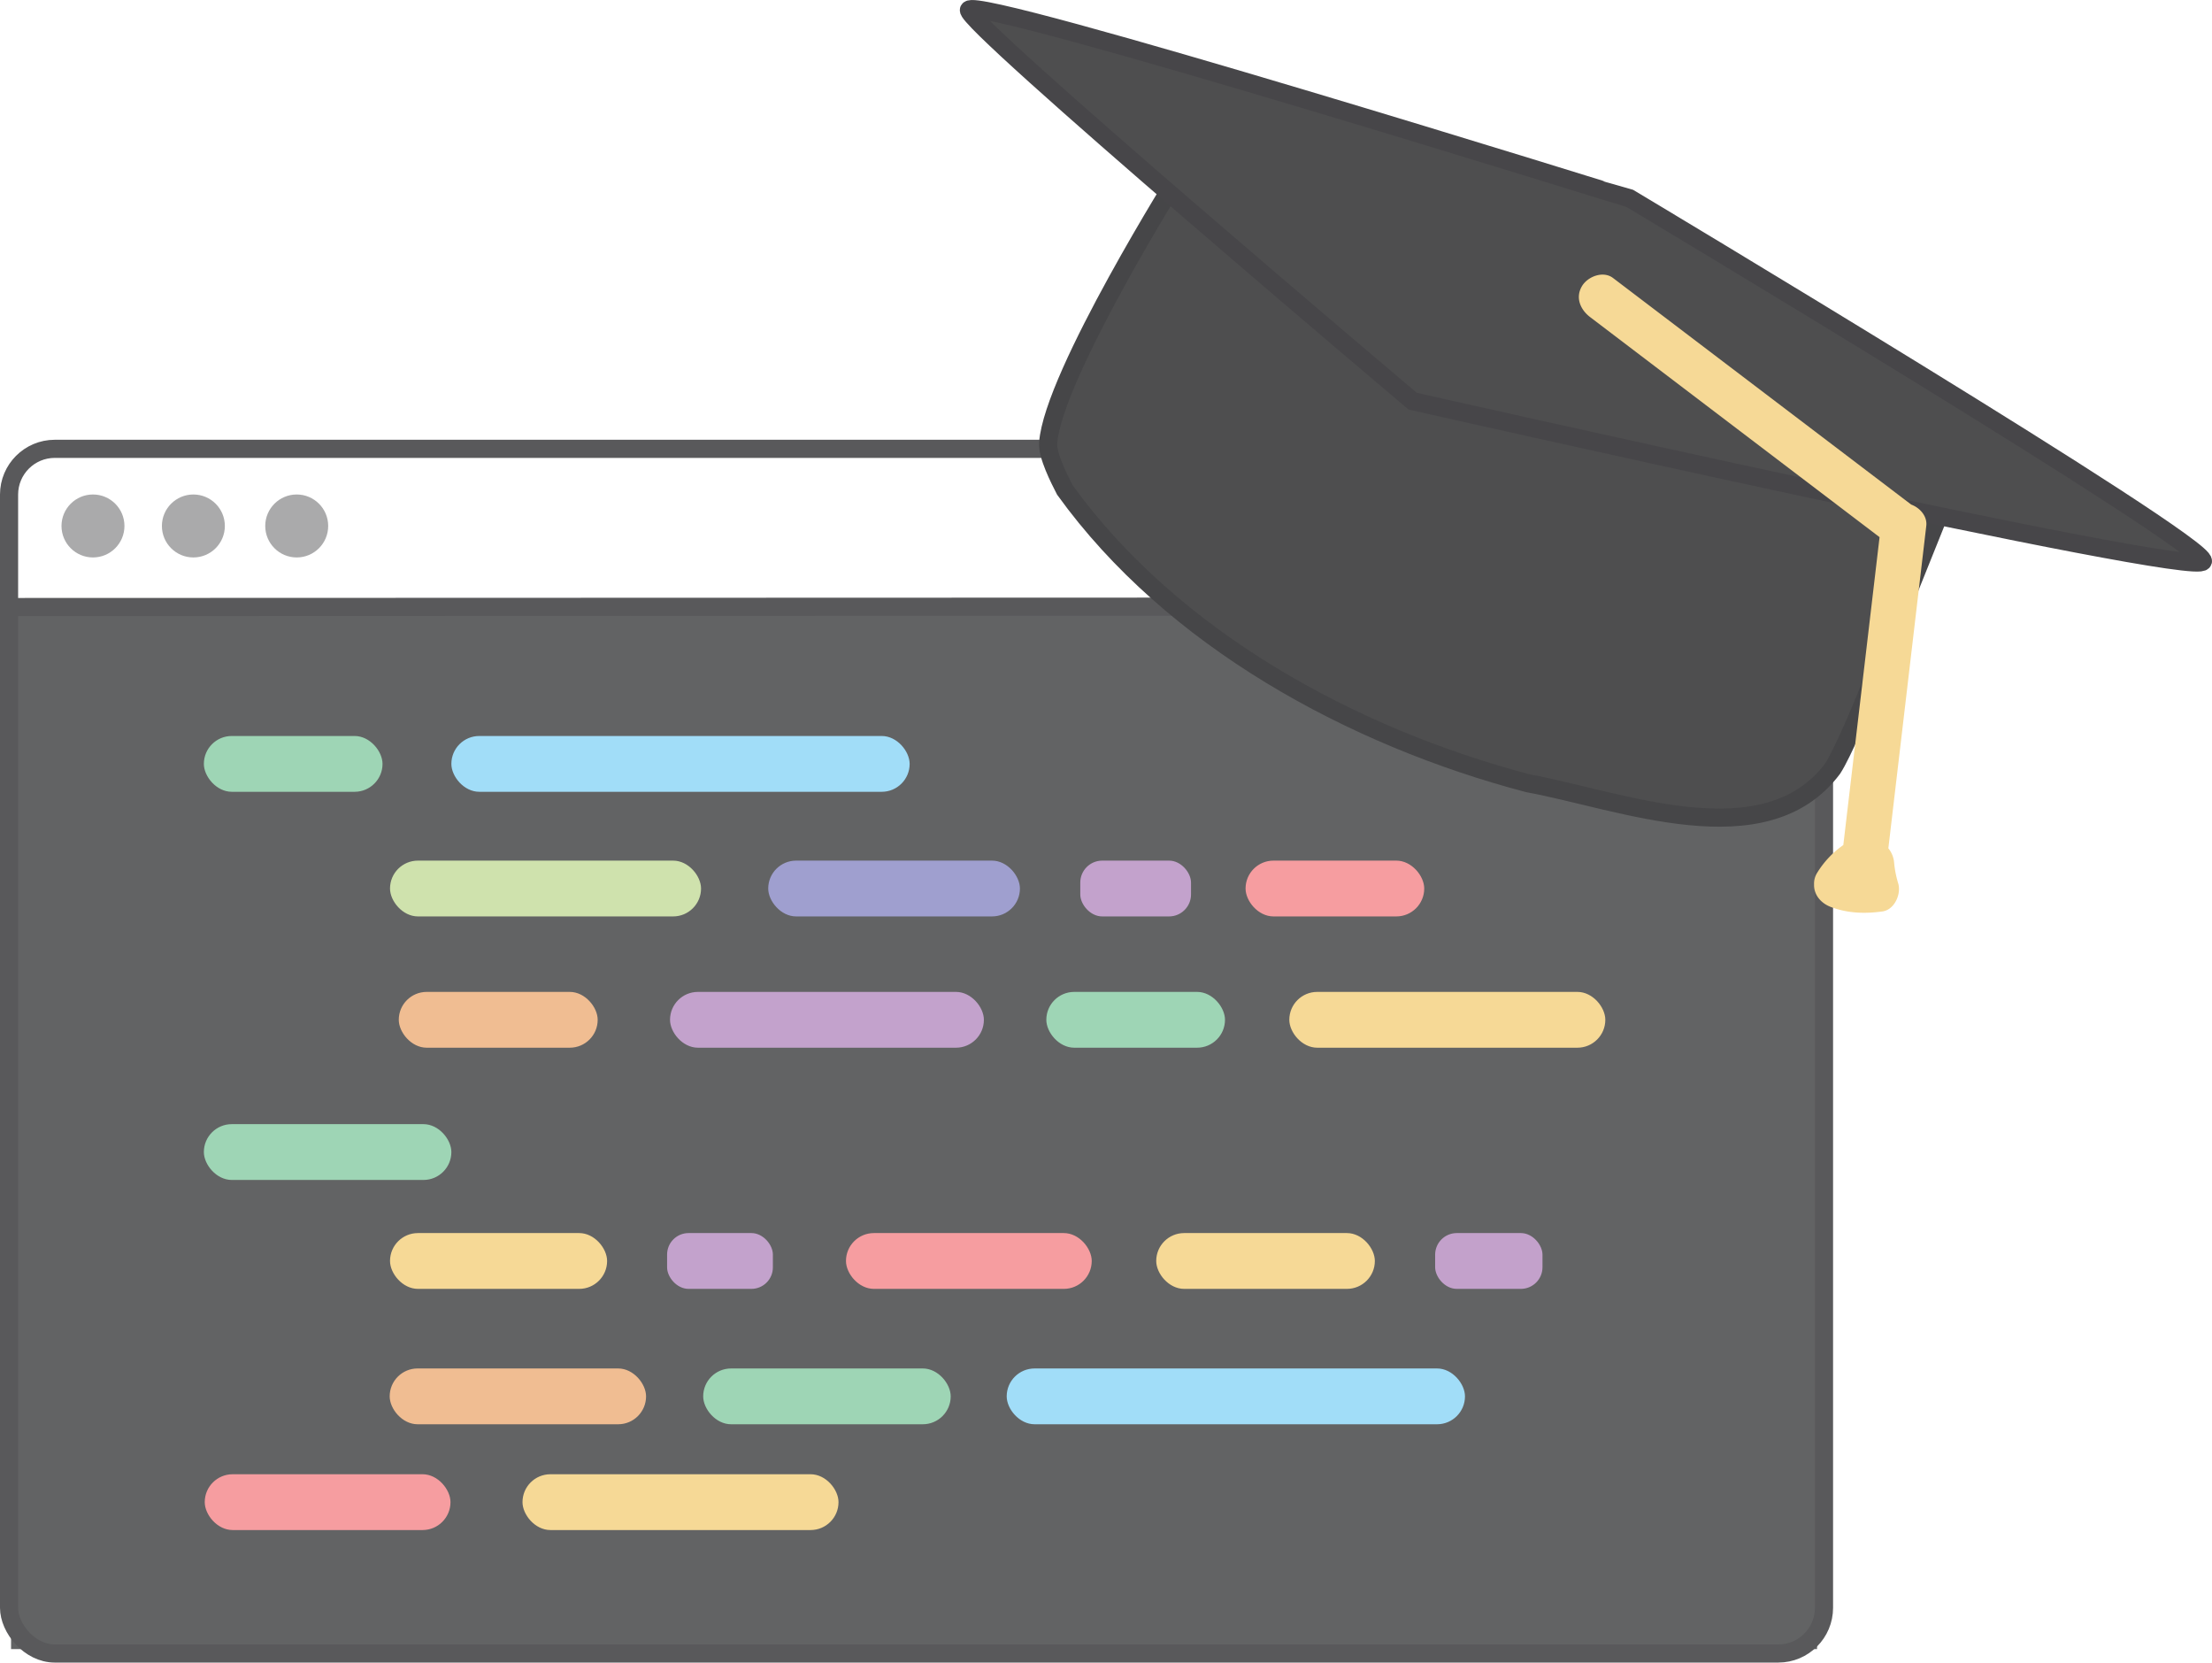 <svg xmlns="http://www.w3.org/2000/svg" viewBox="0 0 732.31 550.26">
  <defs>
    <style>
      .cls-1 {
        fill: #626364;
      }

      .cls-2 {
        fill: none;
        stroke: #59595b;
      }

      .cls-13, .cls-14, .cls-2 {
        stroke-miterlimit: 10;
        stroke-width: 6px;
      }

      .cls-3 {
        fill: #aaaaab;
      }

      .cls-4 {
        fill: #9ed5b5;
      }

      .cls-5 {
        fill: #a1ddf8;
      }

      .cls-6 {
        fill: #cfe2ad;
      }

      .cls-7 {
        fill: #9f9fcf;
      }

      .cls-8 {
        fill: #c3a2cc;
      }

      .cls-9 {
        fill: #f69da0;
      }

      .cls-10 {
        fill: #f0bd92;
      }

      .cls-11 {
        fill: #f6d996;
      }

      .cls-12 {
        fill: #c3a1cb;
      }

      .cls-13, .cls-14 {
        fill: #4e4e4f;
      }

      .cls-13 {
        stroke: #464648;
      }

      .cls-14 {
        stroke: #474649;
      }
    </style>
  </defs>
  <g id="Layer_4" data-name="Layer 4">
    <rect class="cls-1" x="3.66" y="201.17" width="597.89" height="344.63"/>
  </g>
  <g id="Layer_2" data-name="Layer 2">
    <rect class="cls-2" x="3" y="148.55" width="600.86" height="398.71" rx="15.14"/>
    <circle class="cls-3" cx="30.78" cy="174.08" r="10.42"/>
    <circle class="cls-3" cx="64.02" cy="174.08" r="10.42"/>
    <circle class="cls-3" cx="98.23" cy="174.08" r="10.42"/>
  </g>
  <g id="Layer_5" data-name="Layer 5">
    <rect class="cls-4" x="67.49" y="243.59" width="59.15" height="18.47" rx="9.24"/>
    <rect class="cls-5" x="149.43" y="243.59" width="151.72" height="18.47" rx="9.24"/>
    <rect class="cls-6" x="129.12" y="284.84" width="102.97" height="18.47" rx="9.24"/>
    <rect class="cls-7" x="254.33" y="284.84" width="83.33" height="18.47" rx="9.24"/>
    <rect class="cls-8" x="357.64" y="284.84" width="36.66" height="18.47" rx="7.27"/>
    <rect class="cls-9" x="412.36" y="284.84" width="59.15" height="18.47" rx="9.24"/>
    <rect class="cls-10" x="132.02" y="328.29" width="65.85" height="18.47" rx="9.24"/>
    <rect class="cls-8" x="221.82" y="328.29" width="103.91" height="18.47" rx="9.24"/>
    <rect class="cls-4" x="346.4" y="328.29" width="59.15" height="18.47" rx="9.24"/>
    <rect class="cls-11" x="426.84" y="328.29" width="104.62" height="18.47" rx="9.24"/>
    <rect class="cls-4" x="67.49" y="372.06" width="81.94" height="18.47" rx="9.24"/>
    <rect class="cls-11" x="129.12" y="408.11" width="71.87" height="18.47" rx="9.24"/>
    <rect class="cls-8" x="220.85" y="408.11" width="35.02" height="18.47" rx="7.11"/>
    <rect class="cls-9" x="280.07" y="408.11" width="81.36" height="18.47" rx="9.24"/>
    <rect class="cls-11" x="382.78" y="408.11" width="72.38" height="18.47" rx="9.24"/>
    <rect class="cls-12" x="475.12" y="408.11" width="35.54" height="18.47" rx="7.16"/>
    <rect class="cls-10" x="129.01" y="452.92" width="84.88" height="18.47" rx="9.24"/>
    <rect class="cls-4" x="232.8" y="452.92" width="81.94" height="18.47" rx="9.24"/>
    <rect class="cls-5" x="333.28" y="452.92" width="151.72" height="18.47" rx="9.24"/>
    <rect class="cls-9" x="67.78" y="487.93" width="81.36" height="18.47" rx="9.24"/>
    <rect class="cls-11" x="172.98" y="487.93" width="104.62" height="18.47" rx="9.24"/>
  </g>
  <g id="Layer_3" data-name="Layer 3">
    <line class="cls-2" x1="5.08" y1="200.91" x2="602.05" y2="200.72"/>
  </g>
  <g id="Layer_8" data-name="Layer 8">
    <path class="cls-13" d="M391.18,56.52S348.55,124.31,347,146.65c-.28,4.1,3.64,11.84,5.53,15.5,35.57,49.33,95.24,81.79,153.29,97.08,30.71,5.63,78.5,25,100.89-4.83,3.29-5,10.17-21.6,10.17-21.6l29-72.18L523,93.07,428.52,53Z"/>
  </g>
  <g id="Layer_7" data-name="Layer 7">
    <path class="cls-14" d="M320.78,3.26C318.68,7,467.67,132.77,467.67,132.77s260,58.87,261.63,53c1.56-5.66-189.48-119.95-189.48-119.95S323.51-1.65,320.78,3.26Z"/>
  </g>
  <g id="Layer_9" data-name="Layer 9">
    <path class="cls-11" d="M632.73,167,534,92c-3.25-2.47-8.36-.49-10.26,2.69-2.29,3.83-.52,7.82,2.69,10.26l95.82,72.83q-6,51-12,101.91a30.93,30.93,0,0,0-8.68,9.22,6.72,6.72,0,0,0-1,3.85c-.09,3.4,2.27,6.17,5.5,7.4,5.59,2.13,11.28,2.3,17.13,1.5,4-.55,6.26-5.74,5.24-9.23a33.66,33.66,0,0,1-1.37-6.95,8.62,8.62,0,0,0-1.91-4.71q6.29-53.37,12.56-106.75C638.09,170.84,635.6,168.06,632.73,167Z"/>
  </g>
</svg>
